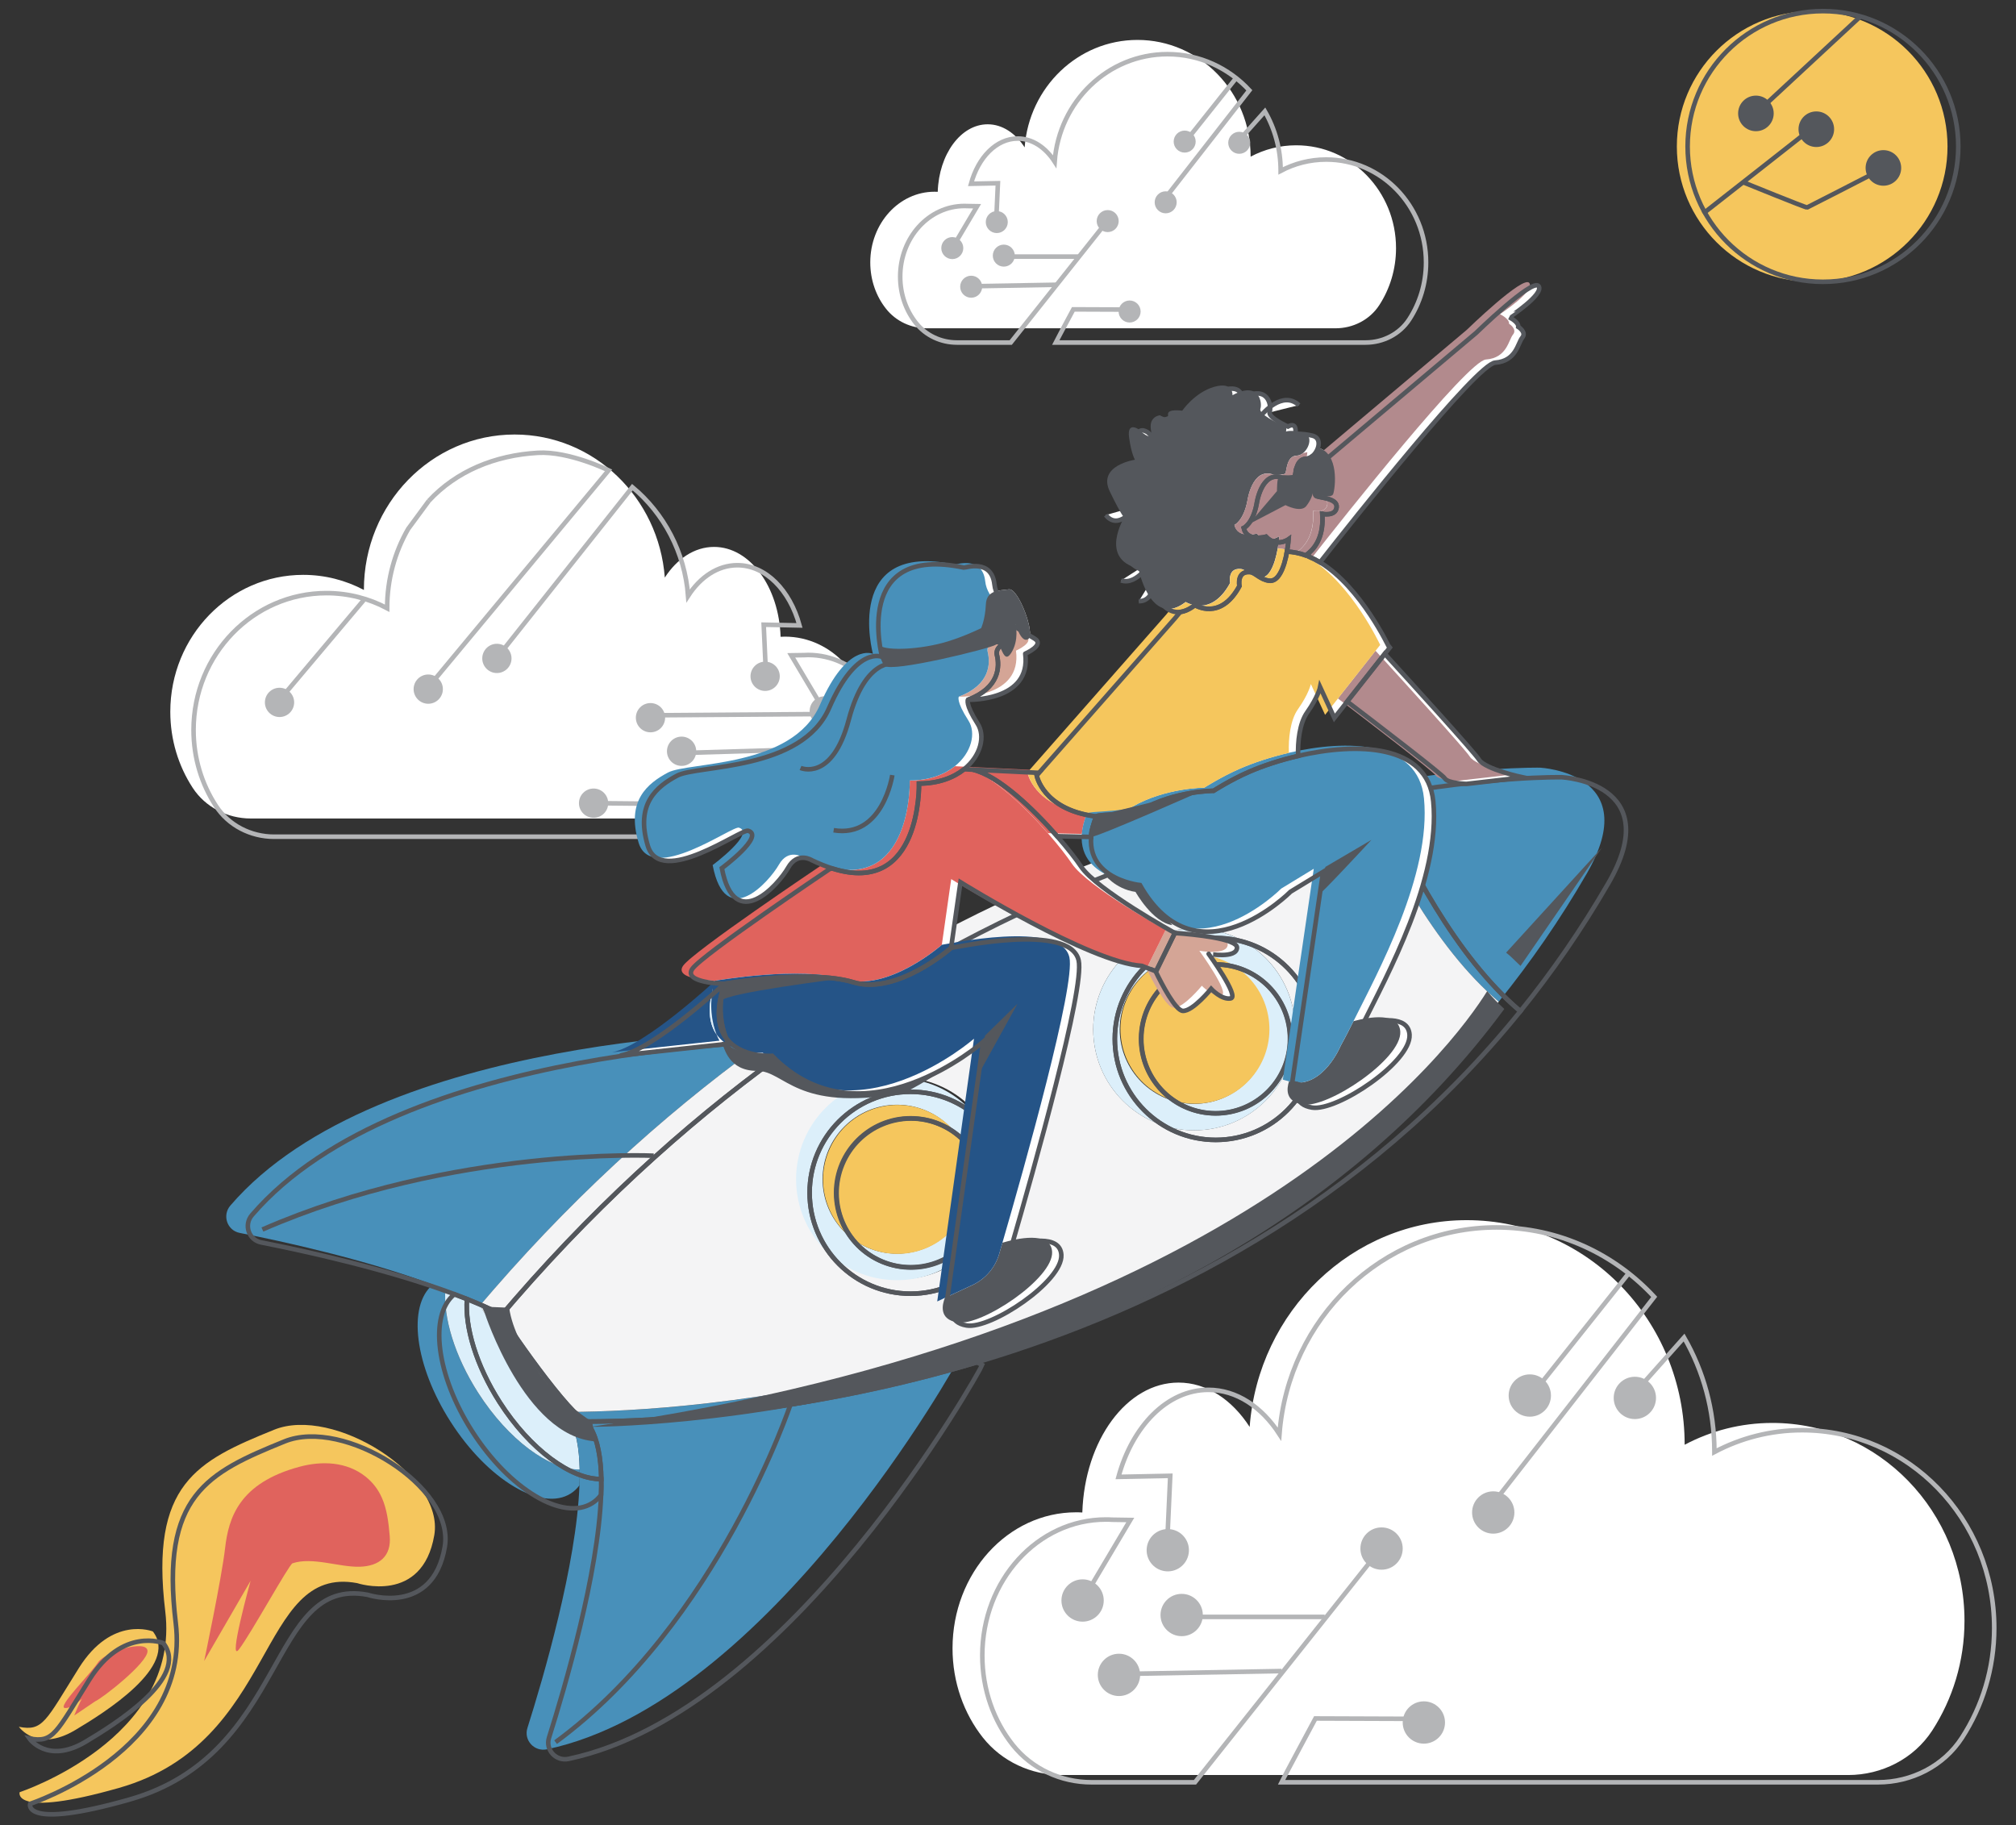 <?xml version="1.0" encoding="utf-8"?>
<!-- Generator: Adobe Illustrator 23.0.6, SVG Export Plug-In . SVG Version: 6.00 Build 0)  -->
<svg version="1.1" id="Layer_1" xmlns="http://www.w3.org/2000/svg" xmlns:xlink="http://www.w3.org/1999/xlink" x="0px" y="0px"
	 viewBox="0 0 516.61 467.72" style="enable-background:new 0 0 516.61 467.72;" xml:space="preserve">
<rect x="0" y="0" width="516.61" height="467.72" fill="#333333" stroke="none"/>
<style type="text/css">
	.st0{fill:#4890BA;}
	.st1{fill:#DCEFFA;}
	.st2{fill:#F4F4F5;}
	.st3{fill:#F5C65D;}
	.st4{fill:none;stroke:#54575C;stroke-width:1.17;stroke-miterlimit:10;}
	.st5{fill:#54575C;}
	.st6{fill:#FFFFFF;}
	.st7{fill:none;stroke:#B4B5B7;stroke-width:1.17;stroke-miterlimit:10;}
	.st8{fill:#B4B5B7;}
	.st9{fill:#E0635D;}
	.st10{fill:#D4A596;}
	.st11{fill:none;}
	.st12{fill:#255487;}
	.st13{fill:#B28A8D;}
	.st14{fill:none;stroke:#54575C;stroke-width:1.17;stroke-linejoin:round;stroke-miterlimit:10;}
</style>
<g>
	<g>
		<path class="st0" d="M394.69,196.71c0,0-18.19-0.39-46.92,4.93c7.12,16.48,19.71,41.06,36.29,55.03
			c8.06-9.97,15.64-20.87,22.55-32.81C421.55,198.07,394.69,196.71,394.69,196.71z"/>
		<path class="st0" d="M148.54,376.54c-7.69,0.13-18.27-7.56-26.05-19.71c-6.02-9.41-8.92-19.23-8.37-26.4
			c-1.05-0.42-2.13-0.83-3.22-1.24c-6.55,5.37-4.65,20.73,4.56,35.11c9.55,14.93,23.35,23.16,30.82,18.38
			c0.87-0.55,1.6-1.26,2.22-2.1C148.55,379.19,148.57,377.84,148.54,376.54z"/>
		<path class="st1" d="M145.07,361.8c-3.8,0-22.4-26.91-22.01-27.36c-2.73-1.4-5.75-2.74-8.93-4.01c-0.55,7.17,2.35,16.99,8.37,26.4
			c7.77,12.15,18.35,19.84,26.05,19.71c-0.11-5.47-0.94-10.08-2.77-13.19C145.46,362.83,145.24,362.31,145.07,361.8z"/>
		<path class="st0" d="M244.8,346.64c-41.91,12.53-78.44,14.82-95.44,15.12c-1.6,0.02-3.04,0.05-4.28,0.05
			c0.16,0.51,0.39,1.03,0.69,1.54c1.84,3.11,2.67,7.72,2.77,13.19c0.02,1.3,0.01,2.65-0.05,4.04c-0.74,20.27-9.26,49.33-13.34,62.21
			c-0.99,3.14,1.78,6.14,5.01,5.45c57.03-12.09,105.59-99.75,105.99-100.93L244.8,346.64z"/>
		<path class="st0" d="M59.03,308.91c-2.14,2.49-0.84,6.38,2.39,7.01c10.72,2.11,32.12,6.75,49.5,13.26
			c1.09,0.41,2.17,0.82,3.22,1.24c3.18,1.28,6.2,2.61,8.93,4.01c1.12-1.33,2.26-2.63,3.39-3.94c23.29-26.8,47.73-48.25,71.99-65.39
			l0.02-0.68C197.24,264.21,97.03,264.69,59.03,308.91z"/>
		<g>
			<path class="st2" d="M347.77,201.65c-37.48,6.94-92.89,23.58-149.34,63.46c-24.26,17.15-48.7,38.59-71.99,65.39
				c-1.14,1.31-2.27,2.61-3.39,3.94c-0.39,0.46,18.21,27.36,22.01,27.36c1.24,0,2.68-0.01,4.28-0.05
				c17.01-0.3,53.53-2.6,95.44-15.12c46.23-13.82,98.98-40.12,139.28-89.96C367.49,242.71,354.89,218.13,347.77,201.65z
				 M230.49,327.81c-14.28,0-25.87-11.58-25.87-25.87c0-14.28,11.58-25.87,25.87-25.87c14.29,0,25.87,11.58,25.87,25.87
				C256.34,316.23,244.77,327.81,230.49,327.81z M306.01,289.63c-14.28,0-25.87-11.58-25.87-25.87c0-14.28,11.58-25.87,25.87-25.87
				s25.87,11.58,25.87,25.87C331.88,278.04,320.29,289.63,306.01,289.63z"/>
			<path class="st1" d="M229.87,276.29c-14.28,0-25.87,11.58-25.87,25.87s11.58,25.87,25.87,25.87c14.28,0,25.87-11.58,25.87-25.87
				S244.15,276.29,229.87,276.29z M229.87,321.24c-10.53,0-19.08-8.54-19.08-19.08s8.54-19.08,19.08-19.08
				c10.53,0,19.08,8.54,19.08,19.08S240.4,321.24,229.87,321.24z"/>
			
				<ellipse transform="matrix(0.383 -0.924 0.924 0.383 -137.238 398.906)" class="st3" cx="229.89" cy="302.15" rx="19.08" ry="19.08"/>
			<path class="st1" d="M306.01,237.9c-14.28,0-25.87,11.58-25.87,25.87c0,14.28,11.58,25.87,25.87,25.87s25.87-11.58,25.87-25.87
				C331.88,249.49,320.29,237.9,306.01,237.9z M306.01,282.85c-10.53,0-19.08-8.54-19.08-19.08c0-10.53,8.54-19.08,19.08-19.08
				s19.08,8.54,19.08,19.08C325.09,274.31,316.55,282.85,306.01,282.85z"/>
			
				<ellipse transform="matrix(0.526 -0.851 0.851 0.526 -79.224 385.417)" class="st3" cx="306.03" cy="263.76" rx="19.08" ry="19.08"/>
		</g>
	</g>
	<g>
		<path class="st4" d="M400.23,199.16c0,0-18.19-0.39-46.92,4.93c7.12,16.48,19.71,41.06,36.29,55.03
			c8.06-9.97,15.64-20.87,22.55-32.81C427.09,200.52,400.23,199.16,400.23,199.16z"/>
		<path class="st4" d="M154.07,378.99c-7.69,0.13-18.27-7.56-26.05-19.71c-6.02-9.41-8.92-19.23-8.37-26.4
			c-1.05-0.42-2.13-0.83-3.22-1.24c-6.55,5.37-4.65,20.73,4.56,35.11c9.55,14.93,23.35,23.16,30.82,18.38
			c0.87-0.55,1.6-1.26,2.22-2.1C154.09,381.63,154.11,380.29,154.07,378.99z"/>
		<path class="st4" d="M150.61,364.25c-3.8,0-22.4-26.91-22.01-27.36c-2.73-1.4-5.75-2.74-8.93-4.01
			c-0.55,7.17,2.35,16.99,8.37,26.4c7.77,12.15,18.35,19.84,26.05,19.71c-0.11-5.47-0.94-10.08-2.77-13.19
			C151,365.27,150.77,364.76,150.61,364.25z"/>
		<path class="st4" d="M250.34,349.09c-41.91,12.53-78.44,14.82-95.44,15.12c-1.6,0.02-3.04,0.05-4.28,0.05
			c0.16,0.51,0.39,1.03,0.69,1.54c1.84,3.11,2.67,7.72,2.77,13.19c0.02,1.3,0.01,2.65-0.05,4.04c-0.74,20.27-9.26,49.33-13.34,62.21
			c-0.99,3.14,1.78,6.14,5.01,5.45c57.03-12.09,105.59-99.75,105.99-100.93L250.34,349.09z"/>
		<path class="st4" d="M64.56,311.35c-2.14,2.49-0.84,6.38,2.39,7.01c10.72,2.11,32.12,6.75,49.5,13.26
			c1.09,0.41,2.17,0.82,3.22,1.24c3.18,1.28,6.2,2.61,8.93,4.01c1.12-1.33,2.26-2.63,3.39-3.94c23.29-26.8,47.73-48.25,71.99-65.39
			l0.02-0.68C202.77,266.66,102.56,267.15,64.56,311.35z"/>
		<g>
			<path class="st4" d="M353.31,204.1c-37.48,6.94-92.89,23.58-149.34,63.46c-24.25,17.15-48.69,38.59-71.98,65.39
				c-1.14,1.31-2.27,2.61-3.39,3.94c-0.39,0.46,18.21,27.36,22.01,27.36c1.24,0,2.68-0.01,4.28-0.05
				c17.01-0.3,53.53-2.6,95.44-15.12c46.23-13.82,98.98-40.12,139.28-89.96C373.03,245.16,360.42,220.58,353.31,204.1z
				 M233.34,331.49c-14.28,0-25.87-11.58-25.87-25.87c0-14.29,11.58-25.87,25.87-25.87c14.28,0,25.87,11.58,25.87,25.87
				C259.21,319.92,247.63,331.49,233.34,331.49z M311.55,292.08c-14.28,0-25.87-11.58-25.87-25.87c0-14.28,11.58-25.87,25.87-25.87
				c14.28,0,25.87,11.58,25.87,25.87C337.41,280.5,325.83,292.08,311.55,292.08z"/>
			<path class="st4" d="M233.34,279.76c-14.28,0-25.87,11.58-25.87,25.87c0,14.29,11.58,25.87,25.87,25.87
				c14.28,0,25.87-11.58,25.87-25.87C259.21,291.34,247.63,279.76,233.34,279.76z M233.34,324.71c-10.53,0-19.08-8.54-19.08-19.08
				c0-10.53,8.54-19.08,19.08-19.08c10.53,0,19.08,8.54,19.08,19.08C252.42,316.16,243.89,324.71,233.34,324.71z"/>
			
				<ellipse transform="matrix(0.383 -0.924 0.924 0.383 -138.31 404.267)" class="st4" cx="233.36" cy="305.63" rx="19.08" ry="19.08"/>
			<path class="st4" d="M311.55,240.36c-14.28,0-25.87,11.58-25.87,25.87c0,14.28,11.58,25.87,25.87,25.87
				c14.28,0,25.87-11.58,25.87-25.87C337.41,251.93,325.83,240.36,311.55,240.36z M311.55,285.3c-10.53,0-19.08-8.54-19.08-19.08
				c0-10.53,8.54-19.08,19.08-19.08s19.08,8.54,19.08,19.08C330.63,276.76,322.08,285.3,311.55,285.3z"/>
			
				<ellipse transform="matrix(0.16 -0.987 0.987 0.16 -1.12 531.105)" class="st4" cx="311.56" cy="266.21" rx="19.08" ry="19.08"/>
		</g>
		<path class="st4" d="M167.51,296.14c0,0-51.36-2.43-100.27,18.91"/>
		<path class="st4" d="M202.64,359.65c0,0-18.64,56.21-60.27,86.76"/>
	</g>
	<path class="st5" d="M381.1,253.96c-8.47,13.6-61.78,87.71-229.8,111.65c0,0,154.4,0.91,234.19-107.07
		C383.94,257.11,382.45,255.61,381.1,253.96z"/>
	<g>
		<g>
			<path class="st6" d="M316.99,242.83c0.08-2.31-11.06-3.43-15.93-3.75l-4.81,9.82l-0.15-0.06c1.69,3.48,5.14,10.11,7.02,10.19
				c2.56,0.11,7.24-5.65,7.24-5.65s2.67,2.88,5.01,2.45c2.34-0.42-5.65-11.41-5.65-11.41S316.88,245.71,316.99,242.83z"/>
			<path class="st6" d="M301.06,239.07L301.06,239.07c0,0-20.04-11.02-24.05-17.04c-1.16-1.74-3.36-4.59-6.12-7.75
				c-6.12-7.01-15.03-15.55-21.62-17.06l-2.21-0.11c-2.67,2.14-6.52,3.65-11.56,3.68c0,0,0.7,28.97-22.16,21.77
				c-0.22,0.02-0.43,0.06-0.67,0.08c0,0-32.86,22.05-35.28,25.65c-2.4,3.6,8.22,3.8,8.22,3.8s21.84-3.8,33.06-0.4
				c11.22,3.41,25.05-8.81,25.05-8.81l2.4-16.83c0,0,33.26,20.65,46.5,21.44l3.46,1.35l0.15,0.06L301.06,239.07z"/>
			<path class="st6" d="M256.7,165.3c-0.91,0.51-1.47,1.5-1.23,2.52c0.71,2.96,0.7,8.42-7.39,11.48c0,0,16.27,0.48,14.64-11.8
				c0,0,5.08-2.21,2.42-3.85c-2.18-1.33-4.75-2.86-5.62-3.36C259.03,162.67,258.14,164.49,256.7,165.3z"/>
			<path class="st6" d="M254.83,149.76c-0.73-6.69-7.5-4.25-7.83-4.32c-28.78-6.1-20.95,22.89-20.95,22.89s-6.54-3.11-13.58,13.08
				c-7.03,16.19-33.7,14.56-38.93,17.33c-5.23,2.79-10.79,7.2-7.53,17.99c3.27,10.79,23.96-4.39,25.7-3.86
				c4.41,1.32-6.73,9.59-6.73,9.59c3.27,17.01,14.54,4.18,16.98-0.11s6.12-1.91,6.12-1.91c1.88,0.9,3.63,1.59,5.26,2.11
				c22.86,7.21,22.16-21.77,22.16-21.77c5.04-0.02,8.89-1.54,11.56-3.67c4.3-3.45,5.49-8.54,3.46-11.69
				c-3.27-5.1-2.45-6.12-2.45-6.12c8.09-3.07,8.1-8.52,7.39-11.48c-0.25-1.02,0.32-2,1.23-2.52c1.44-0.81,2.33-2.63,2.83-5
				C260.4,156.31,255.36,154.63,254.83,149.76z"/>
			<g>
				<path class="st6" d="M185.63,252.1c-0.14,0.41-0.26,0.81-0.36,1.22C185.38,252.92,185.49,252.52,185.63,252.1z"/>
				<path class="st6" d="M185.26,253.31c0.11-0.41,0.22-0.81,0.36-1.22c0,0-17.94,16.7-26.43,18.33l27.55-2.98
					c-0.27-0.46-0.54-1.01-0.78-1.64c-0.12-0.16-0.23-0.32-0.34-0.49C184.11,262.76,183.61,258.94,185.26,253.31z"/>
				<path class="st6" d="M185.26,253.31c-1.65,5.63-1.16,9.44,0.36,12c0.11,0.18,0.23,0.33,0.34,0.49
					C184.8,262.86,184,258.17,185.26,253.31z"/>
				<path class="st6" d="M259.24,319.22c-0.3,1.05-0.59,2.02-0.84,2.9c-1.03,3.51-3.52,6.4-6.84,7.95l-7.07,3.29
					c-0.64,1.6-1.66,5.48,3.21,6.28c6.17,1.03,24.7-11.32,24.27-18.11C271.65,316.12,262.8,318.16,259.24,319.22z"/>
				<path class="st6" d="M276.41,246.09c-2.2-9.82-32.07-3.21-32.67-3.21c0,0-13.83,12.23-25.05,8.81
					c-11.22-3.41-33.06,0.4-33.06,0.4c-0.14,0.42-0.25,0.81-0.36,1.22c-1.26,4.86-0.47,9.55,0.7,12.5
					c3.68,5.31,11.88,4.73,11.88,4.73c23.04,23.65,54.11-3.6,54.11-3.6l-9.42,67.33l1.56-0.73l0.4-0.19l7.07-3.29
					c3.32-1.54,5.81-4.44,6.84-7.95c0.26-0.88,0.54-1.86,0.84-2.9C264.87,299.84,278.02,253.23,276.41,246.09z"/>
			</g>
			<g>
				<path class="st6" d="M280.52,209.15c-13.37-1.83-14.89-10.49-14.89-10.49l0.56-0.63l-16.91-0.82
					c6.59,1.51,15.48,10.05,21.62,17.06l8.7,0.19c0.12-1.56,0.53-3.31,1.31-5.28C280.77,209.18,280.65,209.18,280.52,209.15z"/>
			</g>
		</g>
		<path class="st6" d="M225.26,165.2c0,0-0.16,3.59,1.47,5.4c1.64,1.8,26.99-4.41,28.46-5.4c1.47-0.98,1.8,5.4,3.92,2.13
			s1.15-7.36,1.15-7.36s1.47,5.07,3.27,3.76c1.8-1.31-2.53-13.05-4.99-12.72c-2.46,0.33-5.75,0.14-5.91,3.9s-1.21,6.05-1.21,6.05
			s-4.93,2.45-9.81,3.76C234.57,166.6,226.32,166.74,225.26,165.2z"/>
		<g>
			<path class="st6" d="M349.22,262.44c-1.95,3.93-3.28,6.31-3.28,6.31s-4.45,10.81-12.5,9.33l-0.75-0.2
				c-0.61,1.86-1.02,5.17,3.5,5.92c6.36,1.07,25.43-11.66,25.01-18.66C360.89,260.07,353.34,261.35,349.22,262.44z"/>
			<path class="st6" d="M345.95,268.75c0,0,1.32-2.38,3.28-6.31c6.13-12.35,19.98-37.48,18.05-57.08
				c-1.45-14.81-19.63-15.16-34.63-11.67c-4.69,1.09-9.07,2.55-12.55,4.06c-4.81,2.09-9.12,4.87-9.12,4.87s-9.96,0-18.43,4.88
				c-2.34,1.35-11.4,1.08-11.63,1.7c-6.25,15.81,11.21,17.59,11.21,17.59c14.63,25.85,38.58,1.7,38.58,1.7l8.34-5.08l-7.92,54.04
				l1.59,0.43l0.75,0.2C341.49,279.55,345.95,268.75,345.95,268.75z"/>
			<path class="st6" d="M336.34,111.64c-3.2-0.78-4.42-0.26-4.42-0.26s0.71-3.51-1.88-2.08c0,0-5.21-2.34-4.68-3.78
				c0.51-1.43-0.26-7.22-7.16-3.45c0,0,0.33-3.58-4.68-2.15c-5.01,1.43-8.2,6.12-8.2,6.12s-3.84-0.59-3.64,0.97
				c0.2,1.56-2.08,0.2-2.08,0.2s-2.93,0.26-2.28,3.84c0.66,3.58-3.2-0.26-3.2-0.26s-3-2.08-2.41,2.15c0.59,4.23,1.5,5.66,1.5,5.66
				s-9.7,1.43-6.45,8.13c3.25,6.71,3.71,6.64,3.71,6.64s-6.58,10.67,3.64,13.08c0,0,2.14,11.12,8.31,10.35
				c1.12-0.14,2.39-0.68,3.79-1.76c0,0,6.51,4.17,11.39-4.88c0,0-0.78-3.91,2.74-3.58c1.32,0.12,2.57,1.93,4.88,2.21
				c1.92,0.23,3.12-1.99,3.87-4.46c0.3-1.02,0.54-2.07,0.71-3.02c0.32-1.76,0.42-3.14,0.42-3.14s-3.05,2.21-5.79-0.66
				c0,0-4.88,1.43-5.72-2.21c0,0,2.34-1.04,3.32-6.18c0,0,1.17-8.53,6.51-6.76c0,0,2.8,0.26,3.2-0.26c0.39-0.51,0.26-4.49,2.93-4.55
				c0.59-0.01,1.15-0.28,1.64-0.68C338.02,115.47,338.83,112.25,336.34,111.64z"/>
			<g>
				<path class="st6" d="M370.24,199.45c0.77,1.29,5.55,1.42,5.55,1.42l14.47-1.67c0,0-9.69-2.07-11.24-4.52
					c-1.24-1.97-17.64-19.99-24.18-27.16l-9.64,12.23C352.77,185.52,369.65,198.46,370.24,199.45z"/>
				<path class="st6" d="M394.26,73.3c-1.54-2.07-16.01,12.01-16.01,12.01l-39.25,33.06l-1.99,2.02c-0.23,2.9-0.39,6.48,0.3,6.74
					c1.17,0.46,5.54,0.59,5.21,2.93s-3.66,1.63-3.66,1.63c0.36,5.26-1.39,8.33-3.62,10.16l0.16,0.78c0.98,0.41,1.93,0.9,2.86,1.46
					c8.32-10.62,40.18-50.83,44.88-51.17c5.42-0.39,5.79-4.99,6.95-6.4s-1.02-2.76-1.02-2.76c0.13-1.29-2.33-2.46-2.33-2.46
					S395.82,75.36,394.26,73.3z"/>
				<path class="st6" d="M337.32,127.12c-0.69-0.27-0.55-3.84-0.3-6.74c0.16-2.02,0.37-3.73,0.37-3.73l-1.1,0.23
					c-0.49,0.4-1.05,0.67-1.64,0.68c-2.67,0.07-2.54,4.04-2.93,4.55c-0.39,0.51-3.2,0.26-3.2,0.26c-5.34-1.76-6.51,6.76-6.51,6.76
					c-0.97,5.14-3.32,6.18-3.32,6.18c0.84,3.64,5.72,2.21,5.72,2.21c2.74,2.87,5.79,0.66,5.79,0.66s-0.11,1.37-0.42,3.14
					c1.6,0.09,3.22,0.41,4.82,0.99c0.21-0.14,0.41-0.32,0.62-0.48c2.22-1.81,3.98-4.89,3.62-10.16c0,0,3.34,0.71,3.66-1.63
					C342.84,127.71,338.49,127.58,337.32,127.12z"/>
				<path class="st6" d="M338.28,144.09c-0.92-0.56-1.88-1.05-2.86-1.46l-0.16-0.78c-0.2,0.16-0.41,0.34-0.62,0.48
					c-1.6-0.59-3.22-0.9-4.82-0.99c-0.18,0.95-0.4,2-0.71,3.02c-0.75,2.47-1.97,4.69-3.87,4.46c-2.31-0.29-3.56-2.09-4.88-2.21
					c-3.51-0.33-2.74,3.58-2.74,3.58c-4.88,9.05-11.39,4.88-11.39,4.88c-1.4,1.08-2.67,1.62-3.79,1.76
					c-0.8,0.91-1.23,1.46-1.23,1.46l-35.54,40.4c0,0,1.52,8.66,14.89,10.49c0.13,0.01,0.25,0.02,0.37,0.04
					c0.25-0.62,9.29-0.35,11.63-1.7c8.47-4.88,18.43-4.88,18.43-4.88s4.31-2.77,9.12-4.87c3.46-1.51,7.85-2.97,12.55-4.06
					c-0.15-3.59,0.35-8.37,2.28-11.12c2.89-4.1,3.35-6.53,3.35-6.53l3.65,7.9l3.3-4.19l9.64-12.23l1.18-1.5
					C356.02,166.01,348.85,150.53,338.28,144.09z"/>
			</g>
		</g>
		<path class="st6" d="M320.02,134.33l9.39-4.9c0,0,3.93,2.07,5.35,0.22s1.64-3.28,1.64-3.28s4.69,1.64,5.23,0.22
			c0.54-1.42,1.64-10.47-3.93-11.89c0,0-1.21,2.4-4.26,3.6s-1.72,3.83-1.72,3.83s-3.63,0.33-4.06,0.33c-0.43,0-0.43,3.38-0.43,3.38
			L320.02,134.33z"/>
		<path class="st6" d="M339.65,222.13l11.79-6.92c0,0-13.83,14.93-13.52,13.99C338.23,228.26,339.65,222.13,339.65,222.13z"/>
		<polygon class="st6" points="252.42,265.36 260.75,257.19 250.85,275.11 		"/>
		<path class="st6" d="M228.66,198.61c0,0-2.4,16.22-15.03,14.13"/>
		<path class="st6" d="M229.24,170.02c0,0-7.51-1.57-11.74,14.4c-4.23,15.96-12.36,12.36-12.36,12.36"/>
		<path class="st6" d="M291.05,129.79c0,0-4.38,6.41-7.67,2.19"/>
		<path class="st6" d="M295.12,143.72c0,0-3.76,6.41-7.83,5.01"/>
		<path class="st6" d="M296.37,146.69c0,0-0.15,7.51-4.54,7.35"/>
		<path class="st6" d="M323.45,106.16c0,0,5.16-6.26,9.39-2.35"/>
	</g>
	<path class="st6" d="M237.54,84.12h104.71c4.48,0,8.75-2.17,11.19-5.92c2.72-4.18,4.3-9.21,4.3-14.62
		c0-14.55-11.45-26.35-25.58-26.35c-4.21,0-8.18,1.05-11.68,2.91c0-0.01,0-0.02,0-0.04c0-16.5-12.99-29.87-29-29.87
		c-15.25,0-27.75,12.13-28.91,27.53c-2.34-3.63-5.72-5.91-9.47-5.91c-6.88,0-12.5,7.67-12.8,17.3c-0.28-0.01-0.55-0.02-0.83-0.02
		c-9.08,0-16.46,8.11-16.46,18.11c0,4.55,1.52,8.71,4.05,11.89C229.59,82.33,233.48,84.12,237.54,84.12z"/>
	<g>
		<path class="st7" d="M299.05,50.19l21.1-27.05c-5.28-5.7-12.73-9.26-20.98-9.26c-15.25,0-27.75,12.13-28.91,27.53
			c-2.34-3.63-5.72-5.91-9.47-5.91c-5.45,0-10.11,4.81-11.96,11.59l6.89-0.14l-0.44,9.75"/>
		<path class="st7" d="M282.89,57.73l-23.88,30.04h-13.78c-4.07,0-7.97-1.79-10.5-4.99c-2.52-3.18-4.05-7.34-4.05-11.89
			c0-10.01,7.36-18.11,16.46-18.11c0.28,0,0.56,0.01,0.83,0.02l2.42,0.04l-5.18,8.73"/>
		<path class="st7" d="M287.84,79.32l-12.79-0.05c0,0-4.35,8.11-4.53,8.5h79.42c4.48,0,8.75-2.17,11.19-5.92
			c2.72-4.18,4.3-9.21,4.3-14.62c0-14.55-11.45-26.35-25.58-26.35c-4.21,0-8.18,1.05-11.68,2.91c0-0.01,0-0.02,0-0.04
			c0-5.56-1.47-10.76-4.04-15.21l-6.04,6.76"/>
		<line class="st7" x1="316.7" y1="20.07" x2="304.87" y2="34.94"/>
		<path class="st7" d="M270.51,72.97c-0.19,0-20.88,0.37-20.88,0.37"/>
		<line class="st7" x1="276.27" y1="65.75" x2="258.55" y2="65.75"/>
		<circle class="st8" cx="244.03" cy="63.57" r="2.82"/>
		<circle class="st8" cx="257.23" cy="65.5" r="2.82"/>
		<circle class="st8" cx="255.43" cy="56.9" r="2.82"/>
		<circle class="st8" cx="248.87" cy="73.47" r="2.82"/>
		<circle class="st8" cx="283.85" cy="56.65" r="2.82"/>
		<circle class="st8" cx="289.47" cy="79.82" r="2.82"/>
		<circle class="st8" cx="298.71" cy="51.84" r="2.82"/>
		<circle class="st8" cx="303.58" cy="36.28" r="2.82"/>
		<circle class="st8" cx="317.56" cy="36.59" r="2.82"/>
	</g>
	<path class="st6" d="M203.69,209.73H64.26c-5.97,0-11.65-2.89-14.9-7.89c-3.62-5.57-5.72-12.25-5.72-19.46
		c0-19.37,15.25-35.08,34.06-35.08c5.61,0,10.88,1.4,15.55,3.87c0-0.01,0-0.02,0-0.05c0-21.97,17.29-39.78,38.62-39.78
		c20.31,0,36.95,16.15,38.49,36.66c3.12-4.83,7.62-7.86,12.62-7.86c9.18,0,16.65,10.22,17.05,23.03c0.37-0.02,0.74-0.04,1.11-0.04
		c12.1,0,21.9,10.79,21.9,24.11c0,6.06-2.04,11.6-5.38,15.82C214.29,207.33,209.1,209.73,203.69,209.73z"/>
	<g>
		<path class="st7" d="M109.88,128.35c7.03-7.6,16.97-11.7,27.95-12.32c8.03-0.46,18.12,4.49,18.12,4.49l-46.02,55.36"/>
		<path class="st7" d="M204.79,191.61L191.3,214.4h18.34c5.42,0,10.6-2.39,13.97-6.64c3.35-4.24,5.38-9.77,5.38-15.82
			c0-13.32-9.81-24.11-21.9-24.11c-0.37,0-0.75,0.01-1.11,0.04l-3.22,0.05l6.91,11.62"/>
		<path class="st7" d="M152.11,205.8l29.75,0.29c0,0-6.12,7.81-5.9,8.31H70.23c-5.97,0-11.65-2.89-14.9-7.89
			c-3.62-5.56-5.73-12.25-5.73-19.45c0-19.37,15.25-35.08,34.06-35.08c5.61,0,10.88,1.4,15.55,3.87c0-0.01,0-0.02,0-0.05
			c0-7.4,1.97-14.33,5.38-20.26l5.3-7.2"/>
		<path class="st7" d="M127.92,167.84l34.13-43.01c8.04,6.68,13.42,16.62,14.28,27.86c3.12-4.83,7.62-7.86,12.62-7.86
			c7.26,0,13.46,6.4,15.93,15.43l-9.18-0.19l0.59,12.97"/>
		<path class="st7" d="M175.85,192.92c0.26,0,28.7-0.87,28.7-0.87"/>
		<line class="st7" x1="169.21" y1="183.27" x2="213.14" y2="182.95"/>
		<circle class="st8" cx="211.23" cy="182.18" r="3.75"/>
		<circle class="st8" cx="166.69" cy="183.9" r="3.75"/>
		<circle class="st8" cx="196.07" cy="173.29" r="3.75"/>
		<circle class="st8" cx="174.66" cy="192.5" r="3.75"/>
		<circle class="st8" cx="152.11" cy="205.8" r="3.75"/>
		<circle class="st8" cx="127.33" cy="168.71" r="3.75"/>
		<circle class="st8" cx="109.74" cy="176.58" r="3.75"/>
		<circle class="st8" cx="71.63" cy="179.98" r="3.75"/>
		<line class="st7" x1="93.21" y1="153.76" x2="71.7" y2="179.29"/>
	</g>
	<path class="st3" d="M91.53,405.66c0,0,16.7,5.57,19.76-12.3c2.63-15.37-25.91-33.16-41.06-27c-19.76,8.02-31.83,13.83-27.88,46.55
		S5.03,459.23,5.03,459.23s-2.06,6.74,25.47-1.1C71.34,446.51,65.85,400.84,91.53,405.66z"/>
	<path class="st3" d="M39.17,418.04c0,0-10.45-4.23-18.97,9.39c-8.52,13.61-9.18,16.26-15.36,15.04c0,0,4.6,6.68,14.42,0.85
		C26.71,438.9,46.04,426.85,39.17,418.04z"/>
	<path class="st4" d="M94.22,408.65c0,0,16.7,5.57,19.76-12.3c2.63-15.37-25.91-33.16-41.06-27c-19.76,8.02-31.83,13.83-27.88,46.55
		S7.72,462.21,7.72,462.21s-2.06,6.74,25.47-1.1C74.02,449.48,68.53,403.81,94.22,408.65z"/>
	<path class="st9" d="M97.84,383.75c-0.89-1.99-2.19-3.8-4.13-5.36c-4.85-3.86-11.17-4.11-16.96-2.55
		c-15.5,4.17-18.18,13.11-19.07,20.86c-0.89,7.75-5.36,28.91-5.36,28.91l11.9-20.56c0,0-5.96,21.45-2.98,17.58
		c2.98-3.87,12.82-21.75,13.71-22.05c5.09-1.71,11.91,1.01,17.18,0.88c5.09-0.13,8.18-2.72,7.74-7.85
		C99.57,390.07,99.16,386.71,97.84,383.75z"/>
	<path class="st9" d="M24.43,435.92c1.59-0.63,13.53-9.87,13.37-12.9c-0.16-3.03-10.92,0.21-12.73,3.02
		c-1.81,2.81-10.52,11.4-8.44,11.62c1.91,0.2,4.78-2.87,4.3-2.22c-0.48,0.63-1.91,4.14-1.91,4.14L24.43,435.92z"/>
	<path class="st4" d="M41.85,421.03c0,0-10.45-4.23-18.97,9.39c-8.52,13.61-9.18,16.26-15.36,15.04c0,0,4.6,6.68,14.42,0.85
		C29.39,441.87,48.72,429.83,41.85,421.03z"/>
	<path class="st5" d="M124.19,336.38c0,0,10.22,31.67,28.35,32.95l-0.78-5c0,0-7.99-4.9-13.3-12.15c-3.75-5.13-7.27-11.7-7.98-17.09
		l-7-0.29L124.19,336.38z"/>
	<path class="st5" d="M385.95,244.1c1.5,1.19,2.15,1.98,3.53,3.25c0.06,0.05,0.11,0.12,0.16,0.16l20.86-30.31L385.95,244.1z"/>
	<g>
		<g>
			<path class="st10" d="M314.61,242.03c0.08-2.31-11.06-3.43-15.93-3.75l-4.81,9.82l-0.15-0.06c1.69,3.48,5.14,10.11,7.02,10.19
				c2.56,0.11,7.24-5.65,7.24-5.65s2.67,2.88,5.01,2.45c2.34-0.42-5.65-11.41-5.65-11.41S314.51,244.91,314.61,242.03z"/>
			<path class="st9" d="M298.69,238.29L298.69,238.29c0,0-20.04-11.02-24.05-17.04c-1.16-1.74-3.36-4.59-6.12-7.75
				c-6.12-7.01-15.03-15.55-21.62-17.06l-2.21-0.11c-2.67,2.14-6.52,3.65-11.56,3.67c0,0,0.7,28.97-22.16,21.77
				c-0.22,0.02-0.43,0.06-0.67,0.08c0,0-32.86,22.05-35.28,25.65c-2.4,3.6,8.22,3.8,8.22,3.8s21.84-3.8,33.06-0.4
				c11.22,3.41,25.05-8.81,25.05-8.81l2.4-16.83c0,0,33.26,20.65,46.5,21.44l3.46,1.35l0.15,0.06L298.69,238.29z"/>
			<path class="st10" d="M254.33,164.52c-0.91,0.51-1.47,1.5-1.23,2.52c0.71,2.96,0.7,8.42-7.39,11.48c0,0,16.27,0.48,14.64-11.8
				c0,0,5.08-2.21,2.42-3.85c-2.18-1.33-4.75-2.86-5.62-3.36C256.66,161.88,255.77,163.7,254.33,164.52z"/>
			<path class="st0" d="M252.47,148.97c-0.73-6.69-7.5-4.25-7.83-4.32c-28.78-6.1-20.95,22.89-20.95,22.89s-6.54-3.11-13.58,13.08
				c-7.03,16.19-33.7,14.56-38.93,17.33c-5.23,2.79-10.79,7.2-7.53,17.99c3.27,10.79,23.96-4.39,25.7-3.86
				c4.41,1.32-6.73,9.59-6.73,9.59c3.27,17.01,14.54,4.18,16.98-0.11s6.12-1.91,6.12-1.91c1.88,0.9,3.63,1.59,5.26,2.11
				c22.86,7.21,22.16-21.77,22.16-21.77c5.04-0.02,8.89-1.54,11.56-3.67c4.3-3.45,5.49-8.54,3.46-11.69
				c-3.27-5.1-2.45-6.12-2.45-6.12c8.09-3.07,8.1-8.52,7.39-11.48c-0.25-1.02,0.32-2,1.23-2.52c1.44-0.81,2.33-2.63,2.83-5
				C258.03,155.53,252.99,153.83,252.47,148.97z"/>
			<path class="st11" d="M183.25,251.31c-0.14,0.41-0.26,0.81-0.36,1.22C183.02,252.12,183.11,251.73,183.25,251.31z"/>
			<path class="st12" d="M182.9,252.53c0.11-0.41,0.22-0.81,0.36-1.22c0,0-17.94,16.7-26.43,18.33l27.55-2.98
				c-0.27-0.46-0.54-1.01-0.78-1.64c-0.12-0.16-0.23-0.32-0.34-0.49C181.74,261.96,181.25,258.15,182.9,252.53z"/>
			<path class="st1" d="M182.9,252.53c-1.65,5.63-1.16,9.44,0.36,12c0.11,0.18,0.23,0.33,0.34,0.49
				C182.43,262.08,181.62,257.37,182.9,252.53z"/>
			<path class="st5" d="M256.88,318.43c-0.3,1.05-0.59,2.02-0.84,2.9c-1.03,3.51-3.52,6.4-6.84,7.95l-7.07,3.29
				c-0.64,1.6-1.66,5.48,3.21,6.28c6.17,1.03,24.7-11.32,24.27-18.11C269.27,315.33,260.44,317.38,256.88,318.43z"/>
			<path class="st12" d="M274.04,245.3c-2.2-9.82-32.07-3.21-32.67-3.21c0,0-13.83,12.23-25.05,8.81
				c-11.22-3.41-33.06,0.4-33.06,0.4c-0.14,0.42-0.25,0.81-0.36,1.22c-1.26,4.86-0.47,9.55,0.7,12.5
				c3.68,5.31,11.88,4.73,11.88,4.73c23.04,23.65,54.11-3.6,54.11-3.6l-9.42,67.33l1.56-0.73l0.4-0.19l7.07-3.29
				c3.32-1.54,5.81-4.44,6.84-7.95c0.26-0.88,0.54-1.86,0.84-2.9C262.51,299.05,275.64,252.45,274.04,245.3z"/>
			<g>
				<path class="st9" d="M278.16,208.37c-13.37-1.83-14.89-10.49-14.89-10.49l0.56-0.63l-16.91-0.82
					c6.59,1.51,15.48,10.05,21.62,17.06l8.7,0.19c0.12-1.56,0.53-3.31,1.31-5.28C278.4,208.39,278.27,208.38,278.16,208.37z"/>
			</g>
		</g>
		<g>
			<path class="st5" d="M346.85,261.65c-1.95,3.93-3.28,6.31-3.28,6.31s-4.45,10.81-12.5,9.33l-0.75-0.2
				c-0.61,1.86-1.02,5.17,3.5,5.92c6.36,1.07,25.43-11.66,25.01-18.66C358.53,259.28,350.98,260.56,346.85,261.65z"/>
			<path class="st0" d="M343.57,267.95c0,0,1.32-2.38,3.28-6.31c6.13-12.35,19.98-37.48,18.05-57.08
				c-1.45-14.81-19.63-15.16-34.63-11.67c-4.69,1.09-9.07,2.55-12.55,4.06c-4.81,2.09-9.12,4.87-9.12,4.87s-9.96,0-18.43,4.88
				c-2.34,1.35-10.81-0.21-10.81-0.21c-0.32,0.66-0.59,1.29-0.83,1.91c-6.25,15.81,11.21,17.59,11.21,17.59
				c14.63,25.85,38.58,1.7,38.58,1.7l8.34-5.08l-7.92,54.04l1.59,0.43l0.75,0.2C339.12,278.77,343.57,267.95,343.57,267.95z"/>
			<path class="st5" d="M333.97,110.84c-3.2-0.78-4.42-0.26-4.42-0.26s0.71-3.51-1.88-2.08c0,0-5.21-2.34-4.68-3.78
				c0.51-1.43-0.26-7.22-7.16-3.45c0,0,0.33-3.58-4.68-2.15c-5.01,1.43-8.2,6.12-8.2,6.12s-3.84-0.59-3.64,0.97
				c0.2,1.56-2.08,0.2-2.08,0.2s-2.93,0.26-2.28,3.84c0.66,3.58-3.2-0.26-3.2-0.26s-3-2.08-2.41,2.15c0.59,4.23,1.5,5.66,1.5,5.66
				s-9.7,1.43-6.45,8.13c3.25,6.71,3.71,6.64,3.71,6.64s-6.58,10.67,3.64,13.08c0,0,2.14,11.12,8.31,10.35
				c1.12-0.14,2.39-0.68,3.79-1.76c0,0,6.51,4.17,11.39-4.88c0,0-0.78-3.91,2.74-3.58c1.32,0.12,2.57,1.93,4.88,2.21
				c1.92,0.23,3.12-1.99,3.87-4.46c0.3-1.02,0.54-2.07,0.71-3.02c0.32-1.76,0.42-3.14,0.42-3.14s-3.05,2.21-5.79-0.66
				c0,0-4.88,1.43-5.72-2.21c0,0,2.34-1.04,3.32-6.18c0,0,1.17-8.53,6.51-6.76c0,0,2.8,0.26,3.2-0.26c0.39-0.51,0.26-4.49,2.93-4.55
				c0.59-0.01,1.15-0.28,1.64-0.68C335.65,114.68,336.45,111.45,333.97,110.84z"/>
			<path class="st13" d="M367.88,198.67c0.77,1.29,5.55,1.42,5.55,1.42l14.47-1.67c0,0-9.69-2.07-11.24-4.52
				c-1.24-1.97-17.64-19.99-24.18-27.16l-9.64,12.23C350.4,184.73,367.27,197.66,367.88,198.67z"/>
			<path class="st13" d="M391.89,72.5c-1.54-2.07-16.01,12.01-16.01,12.01l-39.25,33.06l-1.99,2.02c-0.23,2.9-0.39,6.48,0.3,6.74
				c1.17,0.46,5.54,0.59,5.21,2.93c-0.33,2.34-3.66,1.63-3.66,1.63c0.36,5.26-1.39,8.33-3.62,10.16l0.16,0.78
				c0.98,0.41,1.93,0.9,2.86,1.46c8.32-10.62,40.18-50.83,44.88-51.17c5.42-0.39,5.79-4.99,6.95-6.4c1.16-1.42-1.02-2.76-1.02-2.76
				c0.13-1.29-2.33-2.46-2.33-2.46S393.44,74.57,391.89,72.5z"/>
			<path class="st13" d="M334.94,126.34c-0.69-0.27-0.55-3.84-0.3-6.74c0.16-2.02,0.37-3.73,0.37-3.73l-1.1,0.23
				c-0.49,0.4-1.05,0.67-1.64,0.68c-2.67,0.07-2.54,4.04-2.93,4.55s-3.2,0.26-3.2,0.26c-5.34-1.76-6.51,6.76-6.51,6.76
				c-0.97,5.14-3.32,6.18-3.32,6.18c0.84,3.64,5.72,2.21,5.72,2.21c2.74,2.87,5.79,0.66,5.79,0.66s-0.11,1.37-0.42,3.14
				c1.6,0.09,3.22,0.41,4.82,0.99c0.21-0.14,0.41-0.32,0.62-0.48c2.22-1.81,3.98-4.89,3.62-10.16c0,0,3.34,0.71,3.66-1.63
				C340.48,126.92,336.11,126.8,334.94,126.34z"/>
			<path class="st3" d="M335.9,143.3c-0.92-0.56-1.88-1.05-2.86-1.46l-0.16-0.78c-0.2,0.16-0.41,0.34-0.62,0.48
				c-1.6-0.59-3.22-0.9-4.82-0.99c-0.18,0.95-0.4,2-0.71,3.02c-0.75,2.47-1.97,4.69-3.87,4.46c-2.31-0.29-3.56-2.09-4.88-2.21
				c-3.51-0.33-2.74,3.58-2.74,3.58c-4.88,9.05-11.39,4.88-11.39,4.88c-1.4,1.08-2.67,1.62-3.79,1.76c-0.8,0.91-1.23,1.46-1.23,1.46
				l-35.54,40.4c0,0,1.52,8.66,14.89,10.49c0.13,0.01,0.25,0.02,0.37,0.04c0.25-0.62,9.29-0.35,11.63-1.7
				c8.47-4.88,18.43-4.88,18.43-4.88s4.31-2.77,9.12-4.87c3.46-1.51,7.85-2.97,12.55-4.06c-0.15-3.59,0.35-8.37,2.28-11.12
				c2.89-4.1,3.35-6.53,3.35-6.53l3.65,7.9l3.3-4.19l9.64-12.23l1.18-1.5C353.65,165.23,346.47,149.75,335.9,143.3z"/>
		</g>
	</g>
	<g>
		<g>
			<path class="st4" d="M316.99,242.83c0.08-2.31-11.06-3.43-15.93-3.75l-4.81,9.82l-0.15-0.06c1.69,3.48,5.14,10.11,7.02,10.19
				c2.56,0.11,7.24-5.65,7.24-5.65s2.67,2.88,5.01,2.45c2.34-0.42-5.65-11.41-5.65-11.41S316.88,245.71,316.99,242.83z"/>
			<path class="st4" d="M301.06,239.07L301.06,239.07c0,0-20.04-11.02-24.05-17.04c-1.16-1.74-3.36-4.59-6.12-7.75
				c-6.12-7.01-15.03-15.55-21.62-17.06l-2.21-0.11c-2.67,2.14-6.52,3.65-11.56,3.68c0,0,0.7,28.97-22.16,21.77
				c-0.22,0.02-0.43,0.06-0.67,0.08c0,0-32.86,22.05-35.28,25.65c-2.4,3.6,8.22,3.8,8.22,3.8s21.84-3.8,33.06-0.4
				c11.22,3.41,25.05-8.81,25.05-8.81l2.4-16.83c0,0,33.26,20.65,46.5,21.44l3.46,1.35l0.15,0.06L301.06,239.07z"/>
			<path class="st14" d="M256.7,165.3c-0.91,0.51-1.47,1.5-1.23,2.52c0.71,2.96,0.7,8.42-7.39,11.48c0,0,16.27,0.48,14.64-11.8
				c0,0,5.08-2.21,2.42-3.85c-2.18-1.33-4.75-2.86-5.62-3.36C259.03,162.67,258.14,164.49,256.7,165.3z"/>
			<path class="st4" d="M254.83,149.76c-0.73-6.69-7.5-4.25-7.83-4.32c-28.78-6.1-20.95,22.89-20.95,22.89s-6.54-3.11-13.58,13.08
				c-7.03,16.19-33.7,14.56-38.93,17.33c-5.23,2.79-10.79,7.2-7.53,17.99c3.27,10.79,23.96-4.39,25.7-3.86
				c4.41,1.32-6.73,9.59-6.73,9.59c3.27,17.01,14.54,4.18,16.98-0.11s6.12-1.91,6.12-1.91c1.88,0.9,3.63,1.59,5.26,2.11
				c22.86,7.21,22.16-21.77,22.16-21.77c5.04-0.02,8.89-1.54,11.56-3.67c4.3-3.45,5.49-8.54,3.46-11.69
				c-3.27-5.1-2.45-6.12-2.45-6.12c8.09-3.07,8.1-8.52,7.39-11.48c-0.25-1.02,0.32-2,1.23-2.52c1.44-0.81,2.33-2.63,2.83-5
				C260.4,156.31,255.36,154.63,254.83,149.76z"/>
			<g>
				<path class="st11" d="M185.63,252.1c-0.14,0.41-0.26,0.81-0.36,1.22C185.38,252.92,185.49,252.52,185.63,252.1z"/>
				<path class="st14" d="M185.26,253.31c0.11-0.41,0.22-0.81,0.36-1.22c0,0-17.94,16.7-26.43,18.33l27.55-2.98
					c-0.27-0.46-0.54-1.01-0.78-1.64c-0.12-0.16-0.23-0.32-0.34-0.49C184.11,262.76,183.61,258.94,185.26,253.31z"/>
				<path class="st14" d="M185.26,253.31c-1.65,5.63-1.16,9.44,0.36,12c0.11,0.18,0.23,0.33,0.34,0.49
					C184.8,262.86,184,258.17,185.26,253.31z"/>
				<path class="st4" d="M259.24,319.22c-0.3,1.05-0.59,2.02-0.84,2.9c-1.03,3.51-3.52,6.4-6.84,7.95l-7.07,3.29
					c-0.64,1.6-1.66,5.48,3.21,6.28c6.17,1.03,24.7-11.32,24.27-18.11C271.65,316.12,262.8,318.16,259.24,319.22z"/>
				<path class="st4" d="M276.41,246.09c-2.2-9.82-32.07-3.21-32.67-3.21c0,0-13.83,12.23-25.05,8.81
					c-11.22-3.41-33.06,0.4-33.06,0.4c-0.14,0.42-0.25,0.81-0.36,1.22c-1.26,4.86-0.47,9.55,0.7,12.5
					c3.68,5.31,11.88,4.73,11.88,4.73c23.04,23.65,54.11-3.6,54.11-3.6l-9.42,67.33l1.56-0.73l0.4-0.19l7.07-3.29
					c3.32-1.54,5.81-4.44,6.84-7.95c0.26-0.88,0.54-1.86,0.84-2.9C264.87,299.84,278.02,253.23,276.41,246.09z"/>
			</g>
			<g>
				<path class="st4" d="M280.52,209.15c-13.37-1.83-14.89-10.49-14.89-10.49l0.56-0.63l-16.91-0.82
					c6.59,1.51,15.48,10.05,21.62,17.06l8.7,0.19c0.12-1.56,0.53-3.31,1.31-5.28C280.77,209.18,280.65,209.18,280.52,209.15z"/>
			</g>
		</g>
		<path class="st5" d="M225.26,165.2c0,0-0.16,3.59,1.47,5.4c1.64,1.8,26.99-4.41,28.46-5.4c1.47-0.98,1.8,5.4,3.92,2.13
			s1.15-7.36,1.15-7.36s1.47,5.07,3.27,3.76c1.8-1.31-2.53-13.05-4.99-12.72c-2.46,0.33-5.75,0.14-5.91,3.9s-1.21,6.05-1.21,6.05
			s-4.93,2.45-9.81,3.76C234.57,166.6,226.32,166.74,225.26,165.2z"/>
		<g>
			<path class="st4" d="M349.22,262.44c-1.95,3.93-3.28,6.31-3.28,6.31s-4.45,10.81-12.5,9.33l-0.75-0.2
				c-0.61,1.86-1.02,5.17,3.5,5.92c6.36,1.07,25.43-11.66,25.01-18.66C360.89,260.07,353.34,261.35,349.22,262.44z"/>
			<path class="st4" d="M345.95,268.75c0,0,1.32-2.38,3.28-6.31c6.13-12.35,19.98-37.48,18.05-57.08
				c-1.45-14.81-19.63-15.16-34.63-11.67c-4.69,1.09-9.07,2.55-12.55,4.06c-4.81,2.09-9.12,4.87-9.12,4.87s-9.96,0-18.43,4.88
				c-2.34,1.35-11.4,1.08-11.63,1.7c-6.25,15.81,11.21,17.59,11.21,17.59c14.63,25.85,38.58,1.7,38.58,1.7l8.34-5.08l-7.92,54.04
				l1.59,0.43l0.75,0.2C341.49,279.55,345.95,268.75,345.95,268.75z"/>
			<path class="st4" d="M336.34,111.64c-3.2-0.78-4.42-0.26-4.42-0.26s0.71-3.51-1.88-2.08c0,0-5.21-2.34-4.68-3.78
				c0.51-1.43-0.26-7.22-7.16-3.45c0,0,0.33-3.58-4.68-2.15c-5.01,1.43-8.2,6.12-8.2,6.12s-3.84-0.59-3.64,0.97
				c0.2,1.56-2.08,0.2-2.08,0.2s-2.93,0.26-2.28,3.84c0.66,3.58-3.2-0.26-3.2-0.26s-3-2.08-2.41,2.15c0.59,4.23,1.5,5.66,1.5,5.66
				s-9.7,1.43-6.45,8.13c3.25,6.71,3.71,6.64,3.71,6.64s-6.58,10.67,3.64,13.08c0,0,2.14,11.12,8.31,10.35
				c1.12-0.14,2.39-0.68,3.79-1.76c0,0,6.51,4.17,11.39-4.88c0,0-0.78-3.91,2.74-3.58c1.32,0.12,2.57,1.93,4.88,2.21
				c1.92,0.23,3.12-1.99,3.87-4.46c0.3-1.02,0.54-2.07,0.71-3.02c0.32-1.76,0.42-3.14,0.42-3.14s-3.05,2.21-5.79-0.66
				c0,0-4.88,1.43-5.72-2.21c0,0,2.34-1.04,3.32-6.18c0,0,1.17-8.53,6.51-6.76c0,0,2.8,0.26,3.2-0.26c0.39-0.51,0.26-4.49,2.93-4.55
				c0.59-0.01,1.15-0.28,1.64-0.68C338.02,115.47,338.83,112.25,336.34,111.64z"/>
			<g>
				<path class="st4" d="M370.24,199.45c0.77,1.29,5.55,1.42,5.55,1.42l14.47-1.67c0,0-9.69-2.07-11.24-4.52
					c-1.24-1.97-17.64-19.99-24.18-27.16l-9.64,12.23C352.77,185.52,369.65,198.46,370.24,199.45z"/>
				<path class="st4" d="M394.26,73.3c-1.54-2.07-16.01,12.01-16.01,12.01l-39.25,33.06l-1.99,2.02c-0.23,2.9-0.39,6.48,0.3,6.74
					c1.17,0.46,5.54,0.59,5.21,2.93s-3.66,1.63-3.66,1.63c0.36,5.26-1.39,8.33-3.62,10.16l0.16,0.78c0.98,0.41,1.93,0.9,2.86,1.46
					c8.32-10.62,40.18-50.83,44.88-51.17c5.42-0.39,5.79-4.99,6.95-6.4s-1.02-2.76-1.02-2.76c0.13-1.29-2.33-2.46-2.33-2.46
					S395.82,75.36,394.26,73.3z"/>
				<path class="st4" d="M337.32,127.12c-0.69-0.27-0.55-3.84-0.3-6.74c0.16-2.02,0.37-3.73,0.37-3.73l-1.1,0.23
					c-0.49,0.4-1.05,0.67-1.64,0.68c-2.67,0.07-2.54,4.04-2.93,4.55c-0.39,0.51-3.2,0.26-3.2,0.26c-5.34-1.76-6.51,6.76-6.51,6.76
					c-0.97,5.14-3.32,6.18-3.32,6.18c0.84,3.64,5.72,2.21,5.72,2.21c2.74,2.87,5.79,0.66,5.79,0.66s-0.11,1.37-0.42,3.14
					c1.6,0.09,3.22,0.41,4.82,0.99c0.21-0.14,0.41-0.32,0.62-0.48c2.22-1.81,3.98-4.89,3.62-10.16c0,0,3.34,0.71,3.66-1.63
					C342.84,127.71,338.49,127.58,337.32,127.12z"/>
				<path class="st4" d="M338.28,144.09c-0.92-0.56-1.88-1.05-2.86-1.46l-0.16-0.78c-0.2,0.16-0.41,0.34-0.62,0.48
					c-1.6-0.59-3.22-0.9-4.82-0.99c-0.18,0.95-0.4,2-0.71,3.02c-0.75,2.47-1.97,4.69-3.87,4.46c-2.31-0.29-3.56-2.09-4.88-2.21
					c-3.51-0.33-2.74,3.58-2.74,3.58c-4.88,9.05-11.39,4.88-11.39,4.88c-1.4,1.08-2.67,1.62-3.79,1.76
					c-0.8,0.91-1.23,1.46-1.23,1.46l-35.54,40.4c0,0,1.52,8.66,14.89,10.49c0.13,0.01,0.25,0.02,0.37,0.04
					c0.25-0.62,9.29-0.35,11.63-1.7c8.47-4.88,18.43-4.88,18.43-4.88s4.31-2.77,9.12-4.87c3.46-1.51,7.85-2.97,12.55-4.06
					c-0.15-3.59,0.35-8.37,2.28-11.12c2.89-4.1,3.35-6.53,3.35-6.53l3.65,7.9l3.3-4.19l9.64-12.23l1.18-1.5
					C356.02,166.01,348.85,150.53,338.28,144.09z"/>
			</g>
		</g>
		<path class="st5" d="M320.02,134.33l9.39-4.9c0,0,3.93,2.07,5.35,0.22s1.64-3.28,1.64-3.28s4.69,1.64,5.23,0.22
			c0.54-1.42,1.64-10.47-3.93-11.89c0,0-1.21,2.4-4.26,3.6s-1.72,3.83-1.72,3.83s-3.63,0.33-4.06,0.33c-0.43,0-0.43,3.38-0.43,3.38
			L320.02,134.33z"/>
		<path class="st5" d="M339.65,222.13l11.79-6.92c0,0-13.83,14.93-13.52,13.99C338.23,228.26,339.65,222.13,339.65,222.13z"/>
		<polygon class="st5" points="252.42,265.36 260.75,257.19 250.85,275.11 		"/>
		<path class="st4" d="M228.66,198.61c0,0-2.4,16.22-15.03,14.13"/>
		<path class="st4" d="M229.24,170.02c0,0-7.51-1.57-11.74,14.4c-4.23,15.96-12.36,12.36-12.36,12.36"/>
		<path class="st4" d="M291.05,129.79c0,0-4.38,6.41-7.67,2.19"/>
		<path class="st4" d="M295.12,143.72c0,0-3.76,6.41-7.83,5.01"/>
		<path class="st4" d="M296.37,146.69c0,0-0.15,7.51-4.54,7.35"/>
		<path class="st4" d="M323.45,106.16c0,0,5.16-6.26,9.39-2.35"/>
	</g>
	<path class="st5" d="M215,250.84c0,0-29.38,3.63-30.1,5.62c-0.73,1.99,0.73-4.37,0.73-4.37S208.65,249.21,215,250.84z"/>
	<path class="st5" d="M309.15,202.14l-28.63,7.01c0,0-2.54,5.22-0.94,5.31C281.18,214.57,309.15,202.14,309.15,202.14z"/>
	<path class="st5" d="M184.94,266.97c0.69,1.64,1.78,7.43,9.04,7.43c7.26,0,9.76,10.47,36.81,5.81c2.57-0.44,12.15-6.89,12.15-6.89
		s-25.41,16.72-45.07-2.79c0,0-10.7-0.62-11.1-3.09L184.94,266.97z"/>
	<path class="st5" d="M282.82,223.82c0,0,2.9,3.99,8.16,4.72c0,0,4.35,7.79,9.43,8.52l-8.29-10.28L282.82,223.82z"/>
	<path class="st6" d="M272.07,454.83H473.6c8.63,0,16.84-4.17,21.54-11.4c5.22-8.05,8.27-17.72,8.27-28.12
		c0-28-22.04-50.7-49.23-50.7c-8.1,0-15.74,2.02-22.48,5.59c0-0.02,0-0.05,0-0.06c0-31.75-25-57.49-55.83-57.49
		c-29.35,0-53.4,23.34-55.64,52.98c-4.52-6.99-11.01-11.36-18.23-11.36c-13.26,0-24.06,14.77-24.65,33.29
		c-0.54-0.04-1.07-0.05-1.6-0.05c-17.49,0-31.66,15.6-31.66,34.85c0,8.75,2.94,16.76,7.78,22.88
		C256.74,451.38,264.24,454.83,272.07,454.83z"/>
	<g>
		<circle class="st3" cx="464.38" cy="37.53" r="34.68"/>
		<circle class="st4" cx="467.14" cy="37.53" r="34.68"/>
		<line class="st4" x1="476.72" y1="4.23" x2="452.6" y2="26.61"/>
		<path class="st4" d="M436.4,54.75c0.3-0.2,25.88-20.31,25.88-20.31"/>
		<path class="st4" d="M446.66,46.69c0,0,16.13,6.57,16.42,6.47c0.3-0.11,16.33-8.36,16.33-8.36"/>
		<circle class="st5" cx="449.96" cy="29.06" r="4.56"/>
		<circle class="st5" cx="465.44" cy="33.11" r="4.56"/>
		<circle class="st5" cx="482.63" cy="43.03" r="4.56"/>
	</g>
	<g>
		<path class="st7" d="M383.29,384.36l40.61-52.05c-10.17-10.97-24.51-17.8-40.39-17.8c-29.35,0-53.4,23.34-55.64,52.98
			c-4.52-6.99-11.01-11.36-18.23-11.36c-10.5,0-19.45,9.26-23.02,22.3l13.26-0.27l-0.85,18.75"/>
		<path class="st7" d="M352.18,398.86l-45.96,57.83H279.7c-7.83,0-15.33-3.45-20.2-9.6c-4.85-6.12-7.78-14.13-7.78-22.88
			c0-19.25,14.17-34.85,31.66-34.85c0.54,0,1.08,0.01,1.6,0.05l4.66,0.07l-9.98,16.81"/>
		<path class="st7" d="M361.71,440.43l-24.62-0.09c0,0-8.38,15.62-8.71,16.35h152.85c8.63,0,16.84-4.17,21.53-11.4
			c5.22-8.05,8.27-17.72,8.27-28.12c0-28-22.04-50.7-49.23-50.7c-8.1,0-15.74,2.02-22.48,5.59c0-0.02,0-0.05,0-0.06
			c0-10.7-2.83-20.7-7.77-29.28l-11.62,13.03"/>
		<line class="st7" x1="417.27" y1="326.39" x2="394.49" y2="355.01"/>
		<path class="st7" d="M328.38,428.19c-0.36,0-40.18,0.73-40.18,0.73"/>
		<line class="st7" x1="339.46" y1="414.31" x2="305.37" y2="414.31"/>
		<circle class="st8" cx="277.42" cy="410.11" r="5.42"/>
		<circle class="st8" cx="302.81" cy="413.83" r="5.42"/>
		
			<ellipse transform="matrix(0.16 -0.987 0.987 0.16 -140.749 629.11)" class="st8" cx="299.34" cy="397.27" rx="5.42" ry="5.42"/>
		<circle class="st8" cx="286.74" cy="429.17" r="5.42"/>
		<circle class="st8" cx="354.03" cy="396.8" r="5.42"/>
		<circle class="st8" cx="364.87" cy="441.37" r="5.42"/>
		<circle class="st8" cx="382.65" cy="387.56" r="5.42"/>
		<circle class="st8" cx="392.02" cy="357.59" r="5.42"/>
		<circle class="st8" cx="418.94" cy="358.2" r="5.42"/>
	</g>
</g>
</svg>
